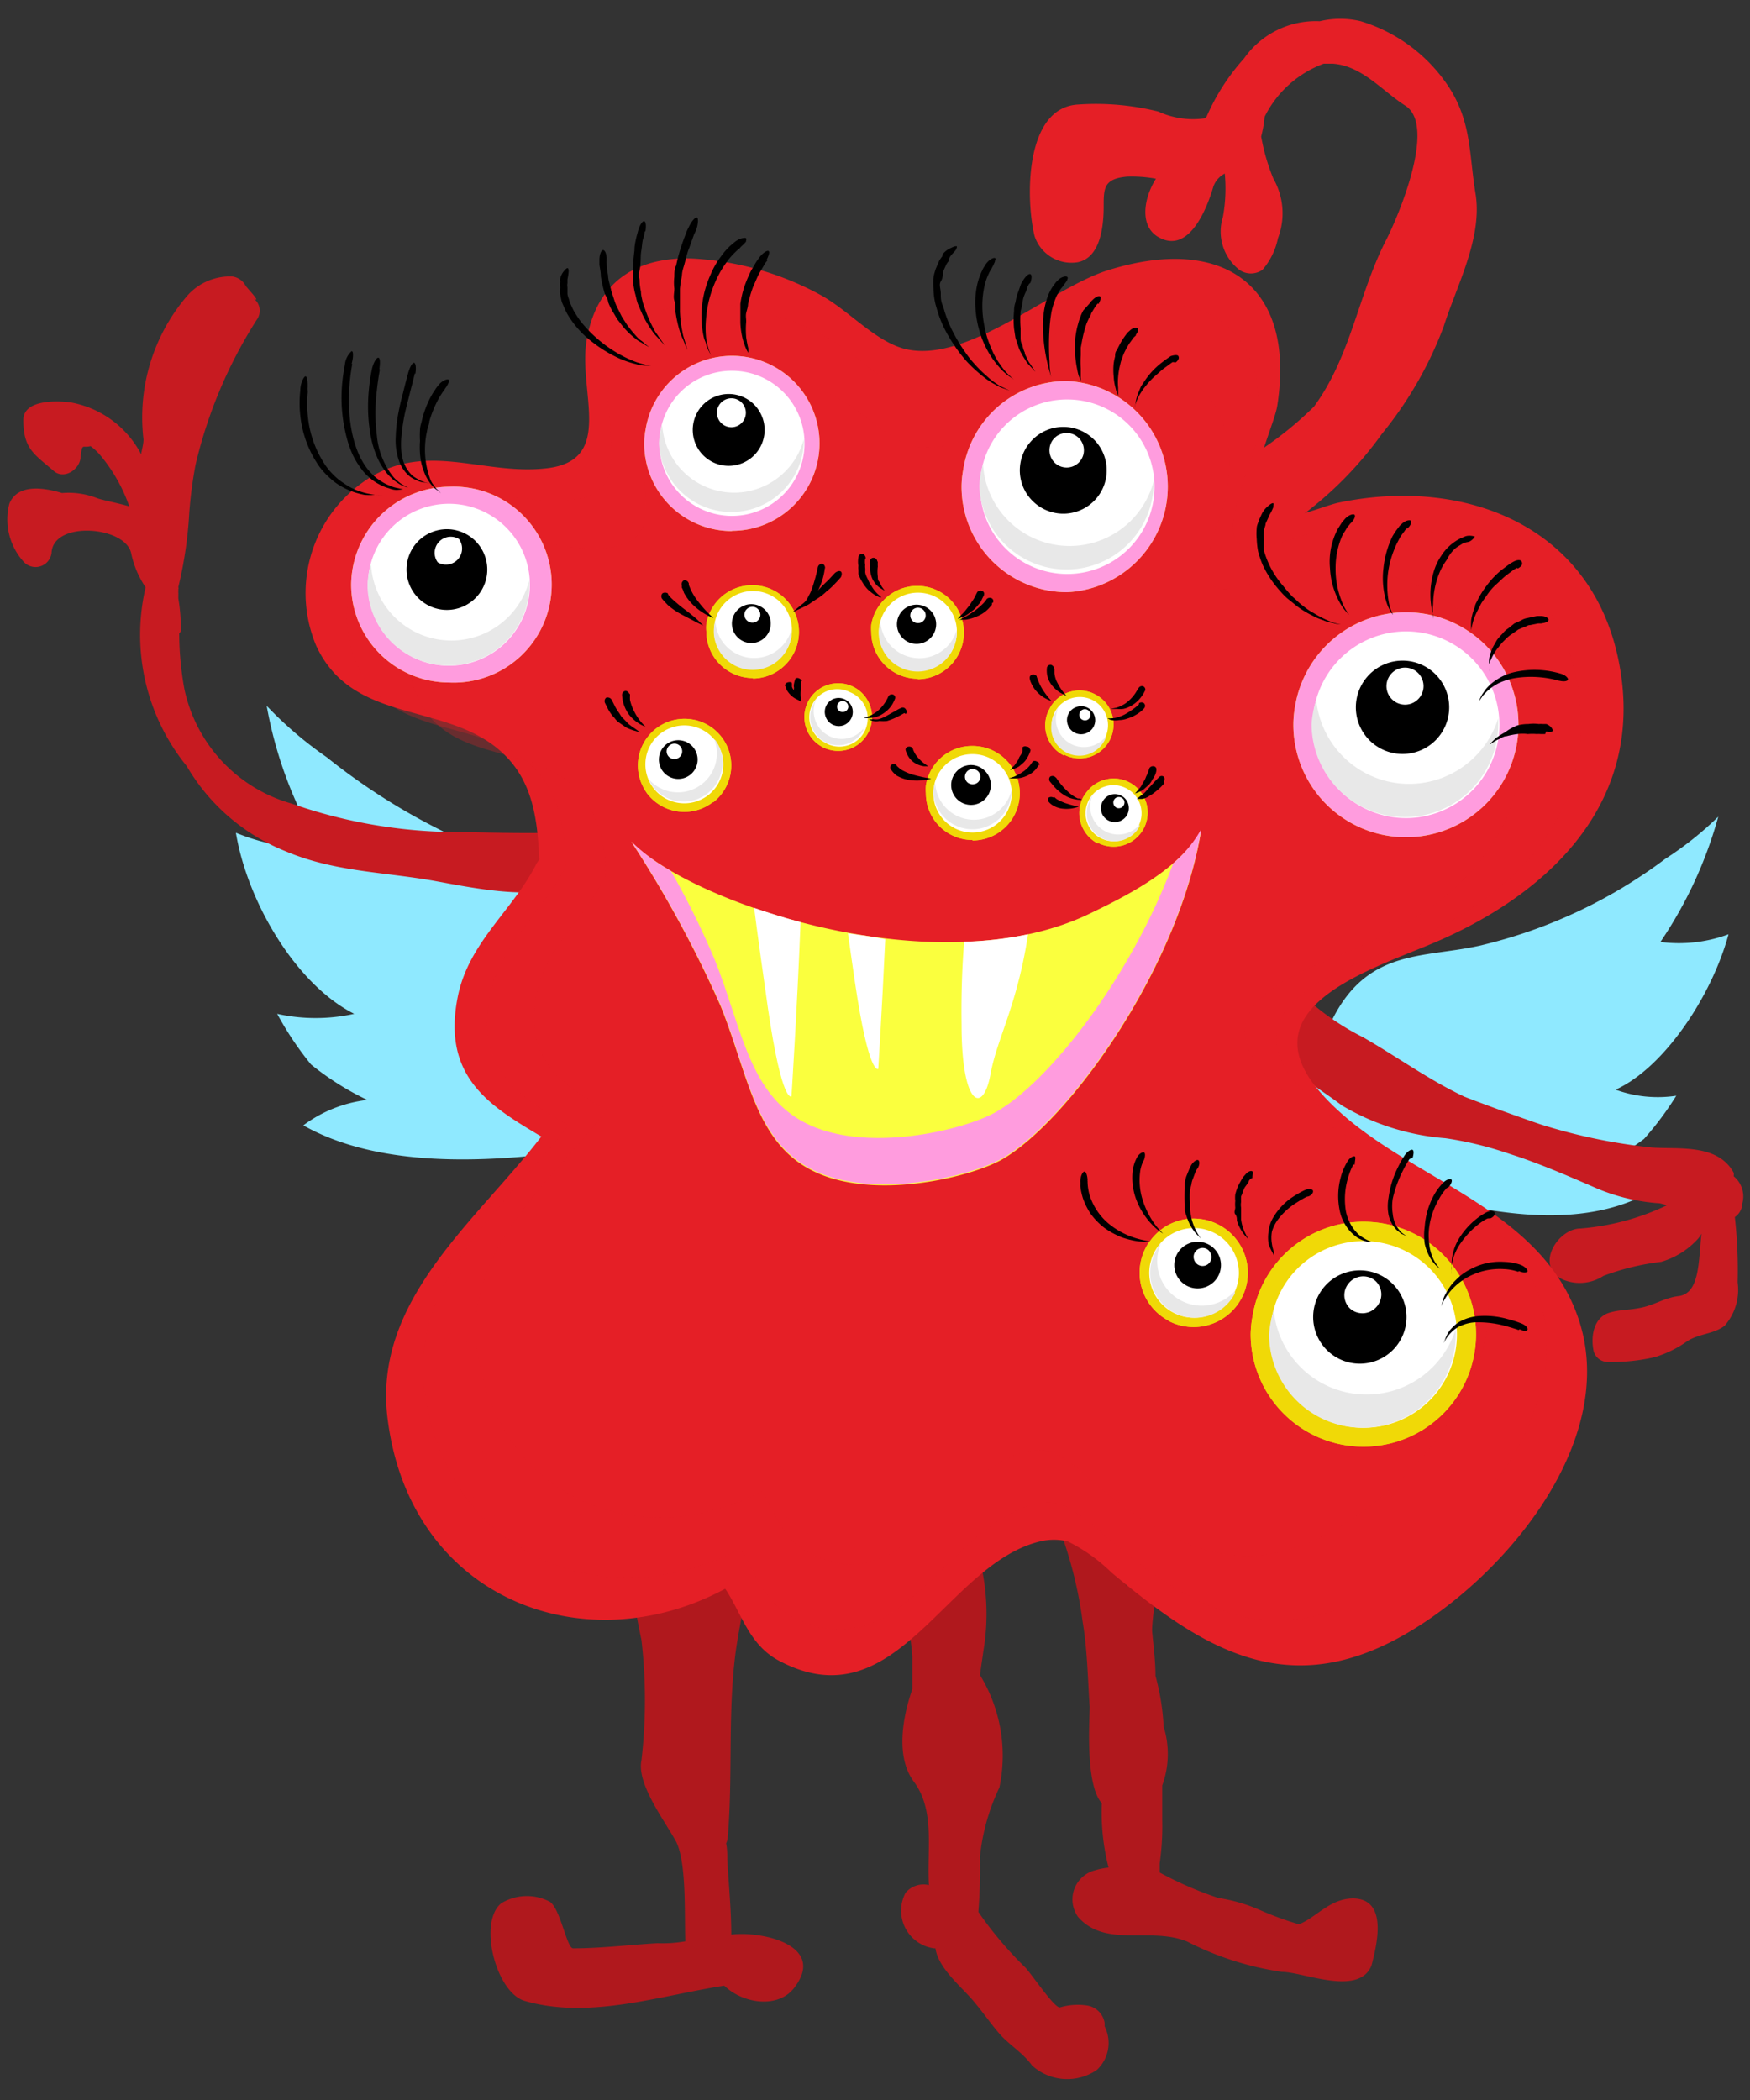 <svg xmlns="http://www.w3.org/2000/svg" width="75" height="90" viewBox="0 0 75 90">
  <rect x="0" y="0" width="75" height="90" fill="#333333" stroke="none"/>
  <defs>
    <style>
      .cls-1 {
        isolation: isolate;
      }

      .cls-2 {
        fill: #8fe9ff;
      }

      .cls-3 {
        fill: #c71b21;
      }

      .cls-13, .cls-4, .cls-6 {
        fill: #e51f26;
      }

      .cls-5 {
        fill: #b0181d;
      }

      .cls-6 {
        opacity: 0.3;
      }

      .cls-13, .cls-6 {
        mix-blend-mode: screen;
      }

      .cls-11, .cls-7 {
        fill: #f0d907;
      }

      .cls-7 {
        mix-blend-mode: multiply;
      }

      .cls-8 {
        fill: #ff9cde;
      }

      .cls-9 {
        fill: #fff;
      }

      .cls-10 {
        fill: #e8e8e8;
      }

      .cls-12 {
        fill: #faff3e;
      }
    </style>
  </defs>
  <g class="cls-1">
    <g id="Ñëîé_1" data-name="Ñëîé 1">
      <g>
        <path class="cls-2" d="M71.38,36.8A14.34,14.34,0,0,0,73.64,35a18.15,18.15,0,0,1-2.48,5.37,6.12,6.12,0,0,0,2.92-.33c-.72,2.65-2.76,5.72-4.84,6.66a5.28,5.28,0,0,0,2.6.26,13.47,13.47,0,0,1-1.38,1.85A9.49,9.49,0,0,1,68.4,50a4.12,4.12,0,0,1,2.07,1.22c-2.77,1.41-6.31.82-9,.14-3.19-.8-6.73-2.56-4.48-7.44,1.52-3.29,3.95-2.84,6.42-3.39A21.34,21.34,0,0,0,71.38,36.8Z"/>
        <path class="cls-2" d="M14,32.45a16.4,16.4,0,0,1-2.57-2.2,18,18,0,0,0,2.3,6.12,9.09,9.09,0,0,1-3.62-.68c.5,3,2.6,6.52,5.07,7.76a7.65,7.65,0,0,1-3.3,0,13.68,13.68,0,0,0,1.45,2.17,12.08,12.08,0,0,0,2.41,1.52A5.68,5.68,0,0,0,13,48.23c3.26,1.84,7.81,1.58,11.29,1.14,4.13-.53,8.85-2.06,6.77-7.6-1.41-3.75-4.54-3.52-7.56-4.39A27.31,27.31,0,0,1,14,32.45Z"/>
        <g>
          <path class="cls-3" d="M74.67,51.58a1.12,1.12,0,0,0-.37-1.17.44.44,0,0,0,0-.15c-.68-1.25-2.35-1-3.5-1.08a24.23,24.23,0,0,1-4.8-1c-1.07-.37-2.15-.76-3.22-1.17-1.52-.71-2.9-1.72-4.37-2.56a11,11,0,0,1-4.18-3.68c-.07-.1-.22,0-.2.11a4.89,4.89,0,0,0,1.49,2.89,5.24,5.24,0,0,0-.73-.27s-.05,0-.05.06a2.21,2.21,0,0,0,.19.5l-.2-.14a.29.29,0,0,0-.46.34c.52,1.44,2.14,2.27,3.23,3.11a10.21,10.21,0,0,0,4.44,1.41,15.11,15.11,0,0,1,2.54.6l.58.19c1.08.37,2.15.83,3.19,1.28a8.3,8.3,0,0,0,2.88.72l.32.08a10.52,10.52,0,0,1-3.71,1c-1,0-2,1.66-.73,2.2a1.86,1.86,0,0,0,1.71-.17,10.5,10.5,0,0,1,2.47-.6,3.42,3.42,0,0,0,1.59-1,1.28,1.28,0,0,0,.14-.21c-.13,1.21-.07,2.58-1,2.68-.57.07-1,.37-1.57.49s-.92.08-1.38.22c-.66.2-.81,1-.67,1.65a.63.63,0,0,0,.63.46,8.07,8.07,0,0,0,2-.21,4.8,4.8,0,0,0,1.38-.68c.51-.33,1.13-.3,1.6-.66a2.33,2.33,0,0,0,.56-1.86,20.58,20.58,0,0,0-.12-2.8A.73.73,0,0,0,74.67,51.58Zm-1.41-.25a.21.21,0,0,0,0,.06l0,0c0-.07,0-.15,0-.24h0A.81.81,0,0,0,73.26,51.33Z"/>
          <path class="cls-4" d="M63.24,8.32c-.28-1.7-.17-3.05-1.12-4.55A6.92,6.92,0,0,0,58.32.91a3.77,3.77,0,0,0-1.76,0A3.75,3.75,0,0,0,53.32,2.5,9.27,9.27,0,0,0,51.71,5l-.07.07a3.57,3.57,0,0,1-2-.29,11.07,11.07,0,0,0-3.44-.3c-2.31.13-2.24,4.11-1.86,5.64a1.66,1.66,0,0,0,1.84,1.12c1-.19,1.12-1.59,1.12-2.38s0-1.2,1-1.29a5.71,5.71,0,0,1,1.24.09c-.54.85-.73,2.1.18,2.54C51,10.85,51.75,8.86,52,8a1,1,0,0,1,.49-.56,6.78,6.78,0,0,1-.08,1.86,2.08,2.08,0,0,0,.7,2.26.86.86,0,0,0,1,0,3,3,0,0,0,.66-1.35,3,3,0,0,0-.2-2.56,8.72,8.72,0,0,1-.52-1.8A5.29,5.29,0,0,0,54.2,5a4.61,4.61,0,0,1,2.53-2.27l0,0h.39c1.26.09,2.12,1.17,3.11,1.8,1.36.87-.34,4.81-.81,5.73-1.2,2.31-1.51,5-3.11,7.17a15.38,15.38,0,0,1-3.05,2.33,13.85,13.85,0,0,1-1.92,1.37c-.54,0-.5.89,0,.93A1.53,1.53,0,0,0,52,22a.76.76,0,0,0,.06.76l.06.08a2.83,2.83,0,0,0-1.42,1.5c-.1.39.42.57.66.31a2.56,2.56,0,0,1,1.47-.6c.72-.12,1.75-1.12,2.39-1.55a15.82,15.82,0,0,0,4-3.9A16.36,16.36,0,0,0,61.87,14C62.42,12.26,63.54,10.21,63.24,8.32ZM53.32,21.26a.12.12,0,0,0,0,.19,2.32,2.32,0,0,1-.38.06l.41-.27Z"/>
          <path class="cls-3" d="M25.2,35.64a1.17,1.17,0,0,1-.05-.11.2.2,0,0,0-.37,0c-.11.29-4.57.12-5.13.13a21.61,21.61,0,0,1-7.15-1.22,6.5,6.5,0,0,1-4.6-4.92,13.6,13.6,0,0,1-.22-2.38A.16.16,0,0,0,7.75,27a7.6,7.6,0,0,0-.11-1.37.15.15,0,0,0,0-.07,1.18,1.18,0,0,0,0-.2h0l0,0s0,0,0,0a.36.36,0,0,0,0-.11.07.07,0,0,0,0-.08A17.59,17.59,0,0,0,8.11,22a18.2,18.2,0,0,1,.27-2.08A20.06,20.06,0,0,1,11,13.71a.66.66,0,0,0-.13-.92c.37.23-.26-.42-.34-.54a.77.77,0,0,0-.57-.4,2.44,2.44,0,0,0-1.93.82,8,8,0,0,0-1.88,6.16c0,.21-.07.42-.1.64a4.26,4.26,0,0,0-3-2.22C2.51,17.17,1,17.1,1,18c0,1.25.48,1.47,1.31,2.19.44.37,1.08-.06,1.14-.55.08-.7.07-.42.43-.52a2.37,2.37,0,0,1,.41.38A7,7,0,0,1,5.54,21.7c-.53-.15-1.08-.25-1.35-.34a3.38,3.38,0,0,0-1.53-.23c-.73-.22-1.9-.43-2.26.46A2.71,2.71,0,0,0,1,24.06a.69.69,0,0,0,1.21-.37c.07-1.4,3.23-1.14,3.42.06a4.1,4.1,0,0,0,.61,1.42A8.93,8.93,0,0,0,8,32.83a8.61,8.61,0,0,0,4.21,3.64c2.13.91,4.26.89,6.5,1.3,1.38.25,4,.8,5.39.22a.4.4,0,0,0,0-.76l-.53-.2a.4.4,0,0,0-.07-.39,4.21,4.21,0,0,0,1.7-.78A.23.23,0,0,0,25.2,35.64Z"/>
          <path class="cls-5" d="M31.34,82.91c0-1.07-.11-2.14-.17-3.22,0-.22,0-.45-.05-.69a.71.71,0,0,0,.07-.26c.22-2.6,0-5.2.32-7.8.22-1.77.89-3.84.34-5.6,0-.32.08-.64.1-1a.19.19,0,0,0-.35-.11,11.83,11.83,0,0,0-1.51,3.19c0-.67,0-1.33,0-2a.12.12,0,0,0-.21-.08,7.78,7.78,0,0,0-1,3.41c-.16-.47-.33-.93-.52-1.39-.51-1.24-1.66-2.35-2-3.65,0,0-.05,0-.05,0a9.31,9.31,0,0,0,.95,3.37c-.12-.22-.25-.44-.38-.65s-.21-.06-.18.06c.34,1.24.52,2.53.79,3.79a22.35,22.35,0,0,1,0,5.17c-.21,1,1,2.59,1.47,3.45s.37,3.12.41,4.3a5.66,5.66,0,0,1-1.2.08c-1.19.07-2.42.22-3.61.22-.27,0-.54-1.7-1-2a2.11,2.11,0,0,0-2.08.07c-1,.82-.22,3.82,1,4.18,2.78.81,5.77-.22,8.56-.65.79.77,2.31,1,3,.09C35.43,83.38,32.69,82.75,31.34,82.91Z"/>
          <path class="cls-5" d="M47.34,86.84a.76.76,0,0,0,0-.15.9.9,0,0,0-.75-.74,2.69,2.69,0,0,0-1.16.08c-.23.06-1.28-1.52-1.5-1.72a16.16,16.16,0,0,1-2-2.37A23.77,23.77,0,0,0,42,79.55a9,9,0,0,1,.83-2.94A6.6,6.6,0,0,0,42,71.79c.05-.4.11-.76.14-1a9.57,9.57,0,0,0-.28-4.42.11.11,0,0,0-.2,0,1.55,1.55,0,0,0-.07.23.07.07,0,0,0-.09,0,2.32,2.32,0,0,0-.91,1.74,6.61,6.61,0,0,0-.29-1.25.09.09,0,0,0-.16,0,13.63,13.63,0,0,0-.36,1.33c-.13-.38-.27-.76-.43-1.13a.14.14,0,0,0-.25,0c-.46,1.18-.09,2.47,0,3.7,0,.47,0,.93,0,1.4-.47,1.35-.69,3,.09,4,.89,1.24.53,2.88.62,4.4a1,1,0,0,0-1,.33,1.63,1.63,0,0,0,1.22,2.38h.06c.12.86,1.15,1.68,1.64,2.27s.76,1,1.13,1.42,1,.81,1.37,1.33a2.24,2.24,0,0,0,2.78.19A1.58,1.58,0,0,0,47.34,86.84Z"/>
          <path class="cls-5" d="M58,81.36c-1,0-1.59.82-2.33,1.11A14,14,0,0,1,54,81.86a7,7,0,0,0-1.79-.52l0,0a15.4,15.4,0,0,1-2.51-1.09c0-.13,0-.26,0-.39A11.08,11.08,0,0,0,49.81,78c0-.5,0-1,0-1.48A3.93,3.93,0,0,0,49.87,74a10.11,10.11,0,0,0-.35-2.18c0-.62-.08-1.25-.14-1.87s.64-4.2.09-4.24S48.47,67,48.26,68A5.4,5.4,0,0,0,48.19,67a.47.47,0,0,0-.55-.39,12.58,12.58,0,0,0-.23-1.82s0,0,0,0a4.4,4.4,0,0,0-.49,1.37c-.31-.69-1-2-1.41-2h0a.26.26,0,0,0-.24.18,1.77,1.77,0,0,0,.13,1.17,17.91,17.91,0,0,1,1,4c.2,1.18.22,2.45.3,3.64,0,.58-.2,3.33.52,4.13a9.68,9.68,0,0,0,.29,2.76,2.91,2.91,0,0,0-.56.11,1.29,1.29,0,0,0-.75,2c1.18,1.35,3.1.41,4.68,1.06a13,13,0,0,0,4.07,1.3c.9,0,3.3,1.07,3.83-.28C59,83.38,59.51,81.39,58,81.36Z"/>
          <path class="cls-4" d="M56.6,46.83c-3.24-3.68,2.21-5.29,4.94-6.46,5-2.15,9-6.11,7.84-12s-6.67-7.94-12-6.83c-.78.16-2.95,1.19-3.54.38s.78-3.73.9-4.53c.82-5.24-2.41-7.34-7.28-5.8-2.53.8-6.33,4.3-9,3.26-1.19-.46-2.23-1.66-3.39-2.26a12.83,12.83,0,0,0-5.41-1.51c-2.47-.08-4.11,1.07-4.52,3.51-.37,2.2,1.23,5.15-1.72,5.48-2.78.32-5.26-1.26-7.87.6a5.82,5.82,0,0,0-2,7c1.58,3.43,5.62,2.37,8,4.61,1.29,1.21,1.49,2.86,1.56,4.56L23,37c-1,2-2.91,3.37-3.38,5.71-.7,3.48,1.42,4.71,3.58,6-2.83,3.68-7.27,7.05-6.58,12.16,1,7.68,8.44,10.46,14.46,7.22.68,1,1,2.38,2.28,3.07,5.06,2.72,7.14-4.12,11.22-5.1a2.52,2.52,0,0,1,1.18,0,7.3,7.3,0,0,1,1.87,1.33c3.77,3.15,7.32,5.46,12.21,2.86,4.39-2.33,9.64-8.4,7.8-13.76C65.92,51.47,59.79,50.47,56.6,46.83Z"/>
          <path class="cls-6" d="M55.62,46.49c-3-3.45,2.07-5,4.63-6.05,4.66-2,8.42-5.72,7.34-11.24s-6.25-7.43-11.29-6.39c-.73.15-2.75,1.12-3.31.36s.73-3.49.85-4.25c.77-4.9-2.27-6.87-6.82-5.43-2.37.75-5.92,4-8.43,3.06-1.12-.43-2.09-1.55-3.18-2.11A11.82,11.82,0,0,0,30.35,13c-2.31-.08-3.84,1-4.23,3.29-.35,2.05,1.15,4.82-1.62,5.13-2.59.3-4.92-1.19-7.35.56a5.42,5.42,0,0,0-1.85,6.53c1.48,3.21,5.26,2.22,7.48,4.31,1.22,1.14,1.4,2.68,1.47,4.27l-.09.2c-1,1.88-2.72,3.15-3.16,5.35-.66,3.25,1.33,4.4,3.35,5.59-2.65,3.45-6.8,6.6-6.16,11.39,1,7.19,7.9,9.79,13.53,6.75.65,1,1,2.24,2.14,2.88,4.73,2.54,6.68-3.86,10.5-4.78a2.48,2.48,0,0,1,1.11,0,6.59,6.59,0,0,1,1.75,1.24c3.53,3,6.85,5.11,11.42,2.68,4.11-2.18,9-7.87,7.31-12.88C64.34,50.83,58.61,49.89,55.62,46.49Z"/>
          <path class="cls-6" d="M54.21,46c-2.74-3.11,1.86-4.46,4.16-5.46C62.58,38.72,66,35.38,65,30.41s-5.63-6.69-10.17-5.75c-.66.13-2.48,1-3,.31s.65-3.14.76-3.82c.69-4.41-2-6.19-6.14-4.89-2.14.67-5.34,3.63-7.6,2.75-1-.38-1.89-1.4-2.86-1.9a10.76,10.76,0,0,0-4.56-1.28,3.35,3.35,0,0,0-3.82,3c-.31,1.84,1,4.34-1.45,4.62s-4.44-1.07-6.63.5a4.88,4.88,0,0,0-1.66,5.89c1.32,2.89,4.73,2,6.74,3.88a5.21,5.21,0,0,1,1.32,3.85.91.91,0,0,1-.09.17c-.87,1.7-2.44,2.85-2.84,4.83-.6,2.93,1.2,4,3,5-2.39,3.1-6.13,5.94-5.55,10.26.87,6.48,7.11,8.82,12.19,6.08.58.89.86,2,1.93,2.59,4.26,2.3,6-3.47,9.46-4.3a2.29,2.29,0,0,1,1,0,5.81,5.81,0,0,1,1.57,1.12c3.19,2.66,6.18,4.6,10.3,2.42,3.7-2,8.13-7.1,6.58-11.61C62.07,49.9,56.9,49.06,54.21,46Z"/>
          <g>
            <path class="cls-7" d="M19.24,29.25a4.2,4.2,0,0,1-4.19-4.2,4.24,4.24,0,0,1,4.19-4.19,4.2,4.2,0,1,1,0,8.39Z"/>
            <path class="cls-8" d="M19.24,29.25a4.2,4.2,0,0,1-4.19-4.2,4.24,4.24,0,0,1,4.19-4.19,4.2,4.2,0,1,1,0,8.39Z"/>
            <g>
              <g>
                <path class="cls-9" d="M15.77,25.05a3.47,3.47,0,1,0,3.47-3.46A3.47,3.47,0,0,0,15.77,25.05Z"/>
                <path class="cls-10" d="M15.9,24.17a3.45,3.45,0,0,0,6.79.68,1.36,1.36,0,0,1,0,.2,3.47,3.47,0,0,1-6.94,0A3.67,3.67,0,0,1,15.9,24.17Z"/>
              </g>
              <g>
                <path d="M18,25.7a1.73,1.73,0,1,0-.14-2.44A1.73,1.73,0,0,0,18,25.7Z"/>
                <path class="cls-9" d="M18.76,24.1a.69.69,0,0,0,.91-1,.69.69,0,0,0-.91,1Z"/>
              </g>
            </g>
          </g>
          <g>
            <path class="cls-7" d="M31.37,22.76A3.75,3.75,0,0,1,27.61,19a3.29,3.29,0,0,1,.06-.6,3.75,3.75,0,1,1,3.7,4.35Z"/>
            <path class="cls-8" d="M31.37,22.76A3.75,3.75,0,0,1,27.61,19a3.29,3.29,0,0,1,.06-.6,3.75,3.75,0,1,1,3.7,4.35Z"/>
            <g>
              <g>
                <path class="cls-9" d="M28.26,19a3.11,3.11,0,1,0,3.11-3.11A3.1,3.1,0,0,0,28.26,19Z"/>
                <path class="cls-10" d="M28.38,18.21a3.09,3.09,0,0,0,6.07.61,1.11,1.11,0,0,1,0,.19,3.11,3.11,0,0,1-6.21,0A3,3,0,0,1,28.38,18.21Z"/>
              </g>
              <g>
                <path d="M30.21,19.58a1.54,1.54,0,1,0-.13-2.18A1.54,1.54,0,0,0,30.21,19.58Z"/>
                <path class="cls-9" d="M30.93,18.15a.62.62,0,1,0-.05-.87A.62.62,0,0,0,30.93,18.15Z"/>
              </g>
            </g>
          </g>
          <g>
            <path class="cls-7" d="M45.73,25.38a4.52,4.52,0,0,1-4.52-4.52,3.88,3.88,0,0,1,.07-.72,4.48,4.48,0,0,1,4.45-3.81,4.53,4.53,0,0,1,0,9.05Z"/>
            <path class="cls-8" d="M45.73,25.38a4.52,4.52,0,0,1-4.52-4.52,3.88,3.88,0,0,1,.07-.72,4.48,4.48,0,0,1,4.45-3.81,4.53,4.53,0,0,1,0,9.05Z"/>
            <g>
              <g>
                <path class="cls-9" d="M42,20.86a3.74,3.74,0,1,0,3.74-3.74A3.73,3.73,0,0,0,42,20.86Z"/>
                <path class="cls-10" d="M42.13,19.9a3.72,3.72,0,0,0,7.31.73,1.79,1.79,0,0,1,0,.23,3.74,3.74,0,0,1-7.47,0A3.77,3.77,0,0,1,42.13,19.9Z"/>
              </g>
              <g>
                <path d="M44.34,21.55a1.86,1.86,0,1,0-.16-2.63A1.85,1.85,0,0,0,44.34,21.55Z"/>
                <path class="cls-9" d="M45.2,19.83a.74.74,0,1,0-.06-1A.75.75,0,0,0,45.2,19.83Z"/>
              </g>
            </g>
          </g>
          <g>
            <path class="cls-7" d="M58.43,62a4.83,4.83,0,0,1-4.83-4.82,4.48,4.48,0,0,1,.08-.77A4.82,4.82,0,1,1,58.43,62Z"/>
            <path class="cls-11" d="M58.43,62a4.83,4.83,0,0,1-4.83-4.82,4.48,4.48,0,0,1,.08-.77A4.82,4.82,0,1,1,58.43,62Z"/>
            <g>
              <g>
                <path class="cls-9" d="M54.44,57.19a4,4,0,1,0,4-4A4,4,0,0,0,54.44,57.19Z"/>
                <path class="cls-10" d="M54.59,56.17a4,4,0,0,0,7.8.78c0,.08,0,.16,0,.24a4,4,0,0,1-8,0A3.81,3.81,0,0,1,54.59,56.17Z"/>
              </g>
              <g>
                <path d="M56.94,57.93a2,2,0,1,0-.16-2.81A2,2,0,0,0,56.94,57.93Z"/>
                <path class="cls-9" d="M57.87,56.09A.8.8,0,0,0,59,56a.79.79,0,0,0-.07-1.12A.8.8,0,0,0,57.8,55,.79.79,0,0,0,57.87,56.09Z"/>
              </g>
            </g>
          </g>
          <g>
            <path class="cls-7" d="M60.25,35.88a4.82,4.82,0,0,1-4.82-4.82,4.4,4.4,0,0,1,.07-.77,4.82,4.82,0,1,1,4.75,5.59Z"/>
            <path class="cls-8" d="M60.25,35.88a4.82,4.82,0,0,1-4.82-4.82,4.4,4.4,0,0,1,.07-.77,4.82,4.82,0,1,1,4.75,5.59Z"/>
            <g>
              <g>
                <path class="cls-9" d="M56.26,31.06a4,4,0,1,0,4-4A4,4,0,0,0,56.26,31.06Z"/>
                <path class="cls-10" d="M56.41,30a4,4,0,0,0,7.8.78c0,.08,0,.16,0,.24a4,4,0,0,1-8,0A4.26,4.26,0,0,1,56.41,30Z"/>
              </g>
              <g>
                <path d="M58.77,31.8A2,2,0,1,0,58.6,29,2,2,0,0,0,58.77,31.8Z"/>
                <path class="cls-9" d="M59.69,30a.79.79,0,0,0,1.12-.07.79.79,0,0,0-1.19-1.05A.79.79,0,0,0,59.69,30Z"/>
              </g>
            </g>
          </g>
          <g>
            <path class="cls-7" d="M32.27,29.06a2,2,0,0,1-2-2,1.91,1.91,0,0,1,0-.32,2,2,0,1,1,2,2.34Z"/>
            <path class="cls-11" d="M32.27,29.06a2,2,0,0,1-2-2,1.91,1.91,0,0,1,0-.32,2,2,0,1,1,2,2.34Z"/>
            <g>
              <g>
                <path class="cls-9" d="M30.6,27a1.67,1.67,0,1,0,1.67-1.67A1.67,1.67,0,0,0,30.6,27Z"/>
                <path class="cls-10" d="M30.66,26.61a1.66,1.66,0,0,0,3.27.33s0,.07,0,.1a1.67,1.67,0,0,1-3.34,0A1.54,1.54,0,0,1,30.66,26.61Z"/>
              </g>
              <g>
                <path d="M31.65,27.35a.83.83,0,0,0,1.17-.07.83.83,0,0,0-1.24-1.11A.83.83,0,0,0,31.65,27.35Z"/>
                <path class="cls-9" d="M32,26.58a.34.34,0,1,0,0-.47A.33.33,0,0,0,32,26.58Z"/>
              </g>
            </g>
          </g>
          <g>
            <path class="cls-7" d="M39.34,29.09a2,2,0,0,1-2-2,1.91,1.91,0,0,1,0-.32,2,2,0,1,1,2,2.34Z"/>
            <path class="cls-11" d="M39.34,29.09a2,2,0,0,1-2-2,1.91,1.91,0,0,1,0-.32,2,2,0,1,1,2,2.34Z"/>
            <g>
              <g>
                <path class="cls-9" d="M37.67,27.07a1.67,1.67,0,1,0,1.67-1.67A1.67,1.67,0,0,0,37.67,27.07Z"/>
                <path class="cls-10" d="M37.73,26.64a1.68,1.68,0,0,0,1.66,1.57A1.66,1.66,0,0,0,41,27s0,.07,0,.11a1.67,1.67,0,1,1-3.34,0A2,2,0,0,1,37.73,26.64Z"/>
              </g>
              <g>
                <path d="M38.72,27.38a.84.84,0,1,0-.07-1.18A.84.84,0,0,0,38.72,27.38Z"/>
                <path class="cls-9" d="M39.11,26.61a.33.33,0,1,0,0-.47A.33.33,0,0,0,39.11,26.61Z"/>
              </g>
            </g>
          </g>
          <g>
            <path class="cls-7" d="M41.68,36a2,2,0,0,1-2-2,2.12,2.12,0,0,1,0-.33,2,2,0,0,1,2-1.7,2,2,0,1,1,0,4.05Z"/>
            <path class="cls-11" d="M41.68,36a2,2,0,0,1-2-2,2.12,2.12,0,0,1,0-.33,2,2,0,0,1,2-1.7,2,2,0,1,1,0,4.05Z"/>
            <g>
              <g>
                <path class="cls-9" d="M40,34a1.68,1.68,0,1,0,1.67-1.68A1.67,1.67,0,0,0,40,34Z"/>
                <path class="cls-10" d="M40.08,33.55a1.66,1.66,0,0,0,3.27.32s0,.07,0,.11A1.68,1.68,0,0,1,40,34,1.55,1.55,0,0,1,40.08,33.55Z"/>
              </g>
              <g>
                <path d="M41.06,34.29A.84.84,0,1,0,42.17,33a.83.83,0,0,0-1.18.07A.85.85,0,0,0,41.06,34.29Z"/>
                <path class="cls-9" d="M41.45,33.52a.34.34,0,0,0,.47,0,.33.33,0,1,0-.47,0Z"/>
              </g>
            </g>
          </g>
          <g>
            <path class="cls-7" d="M30.56,34.37A2,2,0,0,1,27.73,34a2.29,2.29,0,0,1-.17-.28,2,2,0,1,1,3,.67Z"/>
            <path class="cls-11" d="M30.56,34.37A2,2,0,0,1,27.73,34a2.29,2.29,0,0,1-.17-.28,2,2,0,1,1,3,.67Z"/>
            <g>
              <g>
                <path class="cls-9" d="M28,33.77a1.67,1.67,0,1,0,.33-2.35A1.67,1.67,0,0,0,28,33.77Z"/>
                <path class="cls-10" d="M27.8,33.39a1.67,1.67,0,0,0,2.81-1.71.46.46,0,0,1,.07.07,1.67,1.67,0,0,1-2.67,2A2,2,0,0,1,27.8,33.39Z"/>
              </g>
              <g>
                <path d="M29,33.38a.83.83,0,1,0-.76-.89A.83.83,0,0,0,29,33.38Z"/>
                <path class="cls-9" d="M28.88,32.53a.33.33,0,1,0,.05-.66.34.34,0,0,0-.36.31A.33.33,0,0,0,28.88,32.53Z"/>
              </g>
            </g>
          </g>
          <g>
            <path class="cls-7" d="M35.22,32a1.45,1.45,0,1,1,2-.62A1.45,1.45,0,0,1,35.22,32Z"/>
            <path class="cls-11" d="M35.22,32a1.45,1.45,0,1,1,2-.62A1.45,1.45,0,0,1,35.22,32Z"/>
            <g>
              <g>
                <path class="cls-9" d="M34.82,30.18a1.21,1.21,0,0,0,.51,1.63,1.21,1.21,0,1,0,1.11-2.14A1.2,1.2,0,0,0,34.82,30.18Z"/>
                <path class="cls-10" d="M35,29.93a1.2,1.2,0,0,0,2,1.3s0,0,0,.06a1.22,1.22,0,0,1-1.63.52,1.21,1.21,0,0,1-.51-1.63A1.14,1.14,0,0,1,35,29.93Z"/>
              </g>
              <g>
                <path d="M35.39,30.73a.6.6,0,0,0,.77.35.61.61,0,0,0,.35-.78.61.61,0,0,0-.78-.35A.6.6,0,0,0,35.39,30.73Z"/>
                <path class="cls-9" d="M35.89,30.37a.24.24,0,0,0,.31.13.23.23,0,0,0,.14-.3.24.24,0,1,0-.45.17Z"/>
              </g>
            </g>
          </g>
          <g>
            <path class="cls-7" d="M45.6,32.38a1.44,1.44,0,0,1-.62-2,1.06,1.06,0,0,1,.12-.2,1.44,1.44,0,0,1,1.84-.42,1.45,1.45,0,1,1-1.34,2.58Z"/>
            <path class="cls-11" d="M45.6,32.38a1.44,1.44,0,0,1-.62-2,1.06,1.06,0,0,1,.12-.2,1.44,1.44,0,0,1,1.84-.42,1.45,1.45,0,1,1-1.34,2.58Z"/>
            <g>
              <g>
                <path class="cls-9" d="M45.2,30.53A1.21,1.21,0,1,0,46.82,30,1.21,1.21,0,0,0,45.2,30.53Z"/>
                <path class="cls-10" d="M45.38,30.28a1.2,1.2,0,0,0,2,1.3s0,0,0,.06a1.21,1.21,0,1,1-2.14-1.11A1.44,1.44,0,0,1,45.38,30.28Z"/>
              </g>
              <g>
                <path d="M45.77,31.08a.6.6,0,0,0,.77.35.6.6,0,1,0-.43-1.12A.59.59,0,0,0,45.77,31.08Z"/>
                <path class="cls-9" d="M46.27,30.72a.25.25,0,0,0,.31.14.24.24,0,0,0,.14-.31.24.24,0,1,0-.45.17Z"/>
              </g>
            </g>
          </g>
          <g>
            <path class="cls-7" d="M47.05,36.15a1.47,1.47,0,0,1-.62-2,1.62,1.62,0,0,1,.13-.19,1.45,1.45,0,0,1,1.84-.43,1.46,1.46,0,1,1-1.35,2.59Z"/>
            <path class="cls-11" d="M47.05,36.15a1.47,1.47,0,0,1-.62-2,1.62,1.62,0,0,1,.13-.19,1.45,1.45,0,0,1,1.84-.43,1.46,1.46,0,1,1-1.35,2.59Z"/>
            <g>
              <g>
                <path class="cls-9" d="M46.66,34.3a1.2,1.2,0,1,0,1.62-.51A1.19,1.19,0,0,0,46.66,34.3Z"/>
                <path class="cls-10" d="M46.84,34.05a1.2,1.2,0,0,0,2,1.29l0,.07a1.2,1.2,0,1,1-2.13-1.11A.94.94,0,0,1,46.84,34.05Z"/>
              </g>
              <g>
                <path d="M47.22,34.85a.6.6,0,1,0,.35-.78A.61.61,0,0,0,47.22,34.85Z"/>
                <path class="cls-9" d="M47.73,34.48a.23.23,0,0,0,.31.14.25.25,0,0,0,.14-.31.25.25,0,0,0-.31-.14A.24.24,0,0,0,47.73,34.48Z"/>
              </g>
            </g>
          </g>
          <g>
            <path class="cls-7" d="M50.1,56.61a2.32,2.32,0,0,1-1-3.13,1.61,1.61,0,0,1,.2-.31,2.3,2.3,0,0,1,2.93-.68,2.32,2.32,0,1,1-2.15,4.12Z"/>
            <path class="cls-11" d="M50.1,56.61a2.32,2.32,0,0,1-1-3.13,1.61,1.61,0,0,1,.2-.31,2.3,2.3,0,0,1,2.93-.68,2.32,2.32,0,1,1-2.15,4.12Z"/>
            <g>
              <g>
                <path class="cls-9" d="M49.47,53.67a1.92,1.92,0,1,0,2.59-.82A1.91,1.91,0,0,0,49.47,53.67Z"/>
                <path class="cls-10" d="M49.76,53.27a1.91,1.91,0,0,0,3.16,2.06.49.49,0,0,1,0,.11,1.92,1.92,0,0,1-3.41-1.77A1.71,1.71,0,0,1,49.76,53.27Z"/>
              </g>
              <g>
                <path d="M50.38,54.54a1,1,0,1,0,.55-1.24A1,1,0,0,0,50.38,54.54Z"/>
                <path class="cls-9" d="M51.18,54a.38.38,0,1,0,.71-.27.37.37,0,0,0-.49-.22A.38.38,0,0,0,51.18,54Z"/>
              </g>
            </g>
          </g>
          <path class="cls-12" d="M27.06,36.08c2.64,2.68,13.12,6.17,19.57,3.11,1.71-.82,3.92-1.94,4.85-3.61-.95,5.9-5.68,12.49-8.55,14.12-1.37.77-5.64,1.81-8.23.41-2.36-1.26-2.66-4.14-3.82-7A49.61,49.61,0,0,0,27.06,36.08Z"/>
          <path class="cls-8" d="M50.28,37C48.5,41.81,45,46.36,42.66,47.67c-1.37.77-5.64,1.81-8.23.41-2.36-1.26-2.66-4.13-3.82-7a35.48,35.48,0,0,0-1.86-3.76,8,8,0,0,1-1.69-1.25,49.61,49.61,0,0,1,3.82,7c1.16,2.85,1.46,5.73,3.82,7,2.59,1.4,6.86.36,8.23-.41,2.87-1.63,7.6-8.22,8.55-14.12A5.34,5.34,0,0,1,50.28,37Z"/>
          <g>
            <path class="cls-9" d="M41.32,40.36c-.08,1-.13,2.2-.11,3.55,0,3.52.92,3.87,1.24,2.13.28-1.55,1.14-2.92,1.61-6A15.32,15.32,0,0,1,41.32,40.36Z"/>
            <path class="cls-9" d="M32.32,38.91c.16,1.24.37,2.75.6,4.36.6,4.07,1,3.72,1,3.72s.24-3.69.39-7.47C33.63,39.34,33,39.14,32.32,38.91Z"/>
            <path class="cls-9" d="M36.34,40c.1.67.19,1.37.3,2.09.6,4.07,1,3.72,1,3.72s.16-2.54.3-5.56C37.42,40.15,36.88,40.07,36.34,40Z"/>
          </g>
          <path d="M13.19,16.8a4.68,4.68,0,0,0,0,1,4.54,4.54,0,0,0,.71,2.07,2.76,2.76,0,0,0,.37.46,2.52,2.52,0,0,0,.45.37,2.83,2.83,0,0,0,.47.27,3.27,3.27,0,0,0,.47.16,4.18,4.18,0,0,0,.41.08,1.32,1.32,0,0,0,.33,0h0a1.18,1.18,0,0,1-.33,0,3.44,3.44,0,0,1-.43,0,3.36,3.36,0,0,1-.5-.13,3,3,0,0,1-.52-.24,2.48,2.48,0,0,1-.5-.37,3.2,3.2,0,0,1-.43-.47,4.64,4.64,0,0,1-.82-2.19,4.78,4.78,0,0,1,0-1.07c0-.32.15-.6.22-.61s.11.23.09.54Z"/>
          <path d="M15.09,15.64a8.54,8.54,0,0,0-.12,1,9,9,0,0,0,0,1,6,6,0,0,0,.18,1.17,4.76,4.76,0,0,0,.19.57,3.2,3.2,0,0,0,.27.52,2.31,2.31,0,0,0,.34.42,1.79,1.79,0,0,0,.38.3,1.63,1.63,0,0,0,.37.19,1.17,1.17,0,0,0,.3.1l.28.06h0L17,21a1,1,0,0,1-.32-.07,1.85,1.85,0,0,1-.4-.16,1.91,1.91,0,0,1-.43-.29,2,2,0,0,1-.39-.42,3.46,3.46,0,0,1-.32-.52,4.36,4.36,0,0,1-.23-.6,6.68,6.68,0,0,1-.26-2.3,7.6,7.6,0,0,1,.13-1,.89.89,0,0,1,.29-.59c.08,0,.08.24,0,.55C15.1,15.58,15.1,15.61,15.09,15.64Z"/>
          <path d="M16.27,15.9s-.07.34-.12.85a7.6,7.6,0,0,0,0,1.9,3.35,3.35,0,0,0,.66,1.73,1.47,1.47,0,0,0,.25.25,1.34,1.34,0,0,0,.22.16,1.72,1.72,0,0,1,.21.12h0l-.22-.09a1.28,1.28,0,0,1-.25-.14,1.42,1.42,0,0,1-.28-.23,1.81,1.81,0,0,1-.28-.33,2.91,2.91,0,0,1-.25-.42,4.25,4.25,0,0,1-.32-1,7.09,7.09,0,0,1-.08-2,7.54,7.54,0,0,1,.13-.88c.06-.27.19-.49.27-.49s.09.2.05.47C16.28,15.84,16.27,15.87,16.27,15.9Z"/>
          <path d="M17.78,16s-.08.33-.21.83c-.06.25-.14.54-.21.85a7.55,7.55,0,0,0-.15,1,2.78,2.78,0,0,0,.05,1,1.46,1.46,0,0,0,.17.4,1.54,1.54,0,0,0,.25.31,2.29,2.29,0,0,0,.29.18,1.12,1.12,0,0,0,.24.1l.23.06h0l-.23-.05a.74.74,0,0,1-.27-.06,1.91,1.91,0,0,1-.32-.16,1.3,1.3,0,0,1-.31-.31,1.45,1.45,0,0,1-.22-.43,2.68,2.68,0,0,1-.13-1,6.5,6.5,0,0,1,.11-1c.06-.32.13-.62.2-.87.12-.49.21-.82.21-.82.07-.26.17-.46.25-.48s.12.2.07.47A.31.31,0,0,1,17.78,16Z"/>
          <path d="M19.05,16.71a1,1,0,0,0-.12.16,3.64,3.64,0,0,0-.26.47,4.54,4.54,0,0,0-.27.72c0,.13-.08.27-.1.42a3.65,3.65,0,0,0,.14,2.06,1,1,0,0,0,.16.27.71.71,0,0,0,.15.18l.15.15h0L18.73,21a.65.65,0,0,1-.18-.16,1.11,1.11,0,0,1-.2-.26,1.8,1.8,0,0,1-.17-.34,2.58,2.58,0,0,1-.13-.42A3.55,3.55,0,0,1,18,18.9a3.73,3.73,0,0,1,0-.47c0-.16.06-.3.09-.45a4.31,4.31,0,0,1,.27-.77,3.05,3.05,0,0,1,.29-.51c.07-.12.14-.18.13-.18.16-.21.39-.29.44-.25s0,.2-.15.39Z"/>
          <path d="M24.32,12.08v.06a.42.42,0,0,0,0,.17c0,.08,0,.17,0,.27s.06.21.09.34a4.07,4.07,0,0,0,.17.38,4.65,4.65,0,0,0,.26.41,5.18,5.18,0,0,0,.72.77,5.56,5.56,0,0,0,.86.63,5.42,5.42,0,0,0,.85.41,3.34,3.34,0,0,0,.36.1,1.11,1.11,0,0,0,.28.05l.26,0h-.26l-.29,0a1.4,1.4,0,0,1-.38-.07,4,4,0,0,1-.91-.34,5.56,5.56,0,0,1-.93-.59,4.15,4.15,0,0,1-1.09-1.22c-.08-.15-.14-.3-.2-.43s-.07-.28-.1-.4,0-.23,0-.32a.58.58,0,0,1,0-.2A.45.45,0,0,0,24,12a.74.74,0,0,1,.16-.37c.07-.09.13-.14.16-.14s.06.07.05.16a2.55,2.55,0,0,1-.05.32Z"/>
          <path d="M26,11.13a1.49,1.49,0,0,0,0,.19q0,.18.06.48c0,.2.09.43.14.67l.12.37a2.39,2.39,0,0,0,.15.37l.18.36.21.33a5.12,5.12,0,0,0,.44.54.88.88,0,0,0,.21.18l.16.14.15.12h0l-.16-.09-.19-.12a1,1,0,0,1-.24-.16,3.41,3.41,0,0,1-.52-.5l-.25-.32-.22-.37a2.64,2.64,0,0,1-.18-.38c0-.13-.11-.25-.15-.38a6.28,6.28,0,0,1-.16-.71c0-.21-.05-.39-.06-.52v-.19c0-.22.07-.41.15-.42s.15.14.16.35A.13.13,0,0,0,26,11.13Z"/>
          <path d="M27.62,10s0,.07-.05.21-.05.33-.09.57,0,.51-.07.8,0,.3,0,.46a2.42,2.42,0,0,0,.06.46c0,.16.05.32.08.47l.15.43a5.76,5.76,0,0,0,.34.74c.05.11.13.19.18.28l.15.21.13.18h0l-.15-.16-.18-.2a1.84,1.84,0,0,1-.21-.25,4.86,4.86,0,0,1-.43-.73c-.06-.14-.13-.29-.19-.44s-.08-.32-.13-.48a3.85,3.85,0,0,1-.08-.49c0-.16,0-.32,0-.48a6.9,6.9,0,0,1,.06-.84c0-.25.06-.46.09-.6l.06-.22c.06-.24.18-.44.26-.44s.1.2.06.44C27.63,9.9,27.63,9.93,27.62,10Z"/>
          <path d="M29.84,9.85l-.1.21-.2.56c-.1.23-.15.52-.24.81s-.06.31-.09.47a4,4,0,0,0-.07.48c0,.17,0,.33,0,.49s0,.33,0,.48a5.09,5.09,0,0,0,.1.84,2.28,2.28,0,0,0,.08.33l.08.26.06.22h0l-.09-.21-.1-.25a1.93,1.93,0,0,1-.13-.32,5.67,5.67,0,0,1-.19-.85c0-.16,0-.33-.05-.49s0-.34,0-.51a2.11,2.11,0,0,1,0-.51c0-.17,0-.33.08-.49a6.86,6.86,0,0,1,.23-.85c.08-.24.16-.44.21-.58a2.28,2.28,0,0,1,.1-.21c.11-.24.27-.42.34-.41s.07.22,0,.46Z"/>
          <path d="M31.69,10.65a1.42,1.42,0,0,0-.16.14,2.85,2.85,0,0,0-.37.42,4.08,4.08,0,0,0-.41.67,4.94,4.94,0,0,0-.33.86,4.83,4.83,0,0,0-.16.91,4.25,4.25,0,0,0,0,.81,2.61,2.61,0,0,0,.06.32,1.84,1.84,0,0,0,.07.24l.08.21h0l-.1-.2a1.74,1.74,0,0,1-.1-.23c0-.1-.07-.2-.1-.32a3.5,3.5,0,0,1-.1-.83,4,4,0,0,1,.09-1,4.52,4.52,0,0,1,.31-.92,3.43,3.43,0,0,1,.43-.74,2.9,2.9,0,0,1,.4-.46l.18-.15c.2-.17.45-.21.49-.17s0,.08,0,.15a2.07,2.07,0,0,1-.21.21Z"/>
          <path d="M32.91,11.13l-.11.14-.24.41c-.1.17-.18.39-.28.6a5.77,5.77,0,0,0-.22.74c0,.13-.05.26-.08.39s0,.25,0,.37a3.78,3.78,0,0,0,0,.68,4.43,4.43,0,0,0,.09.47l0,.19h0L32,15a3,3,0,0,1-.17-.47,3.46,3.46,0,0,1-.1-.7c0-.12,0-.26,0-.4s0-.27,0-.41a4.33,4.33,0,0,1,.19-.79,5.76,5.76,0,0,1,.28-.65c.11-.18.19-.33.26-.43l.11-.15c.14-.17.31-.28.37-.24s0,.2-.08.37Z"/>
          <path d="M40.65,11.14l0,.06a.71.71,0,0,0-.11.17l-.13.29c0,.11,0,.26-.09.4s0,.33,0,.51,0,.37.1.56a5.46,5.46,0,0,0,.46,1.17,7.26,7.26,0,0,0,.69,1.07,6,6,0,0,0,.78.8,2.55,2.55,0,0,0,.35.27,1.58,1.58,0,0,0,.3.17l.27.13h0l-.28-.1a1.5,1.5,0,0,1-.32-.15,3,3,0,0,1-.39-.24,6.3,6.3,0,0,1-.85-.76,6.48,6.48,0,0,1-.77-1.07,4.82,4.82,0,0,1-.52-1.22,2.66,2.66,0,0,1-.12-.6A5.51,5.51,0,0,1,40,12c0-.17.06-.33.1-.47l.15-.35a1.33,1.33,0,0,1,.14-.2l0-.07a.9.9,0,0,1,.38-.29q.18-.09.24-.06s0,.09-.06.17-.17.17-.25.3Z"/>
          <path d="M42.47,11.55a1.55,1.55,0,0,0-.1.19,2.29,2.29,0,0,0-.18.53,3.85,3.85,0,0,0-.09.81,4.45,4.45,0,0,0,.1.95,4,4,0,0,0,.29.91,3.16,3.16,0,0,0,.41.73,2.36,2.36,0,0,0,.39.45,1.52,1.52,0,0,0,.17.15h0l-.19-.13a2.25,2.25,0,0,1-.45-.41,3.69,3.69,0,0,1-.5-.71,4,4,0,0,1-.37-.93,4.49,4.49,0,0,1-.15-1,3.51,3.51,0,0,1,.08-.89,2.91,2.91,0,0,1,.21-.6.88.88,0,0,1,.12-.21c.13-.25.37-.36.43-.33s0,.07,0,.15a2.12,2.12,0,0,1-.13.27A.25.25,0,0,1,42.47,11.55Z"/>
          <path d="M44.1,12.17l-.08.15c0,.1-.09.24-.15.41a2.47,2.47,0,0,0-.06.29c0,.11-.05.22-.07.33a4.27,4.27,0,0,0,0,.72l0,.37c0,.12,0,.23.08.35a1.09,1.09,0,0,0,.1.32c0,.1.08.19.11.28a.91.91,0,0,0,.13.22l.11.17a1,1,0,0,1,.1.15h0l-.12-.13-.14-.15a.89.89,0,0,1-.16-.21c-.05-.08-.11-.17-.16-.27a1.24,1.24,0,0,1-.15-.33l-.12-.36-.06-.39a4,4,0,0,1,0-.77q0-.2.06-.36a3,3,0,0,1,.07-.32c.07-.18.12-.34.16-.45a.83.83,0,0,1,.09-.16c.11-.19.25-.31.32-.28s.06.2,0,.37Z"/>
          <path d="M45.58,12.24l-.1.12a2,2,0,0,0-.22.38,3.54,3.54,0,0,0-.19.6,6,6,0,0,0-.09.74,10.88,10.88,0,0,0,0,1.43c0,.39.07.65.07.65h0s-.08-.25-.17-.64a7.05,7.05,0,0,1-.18-1.44,4.09,4.09,0,0,1,.05-.79,3.2,3.2,0,0,1,.19-.68,1.89,1.89,0,0,1,.26-.44.83.83,0,0,1,.13-.15c.15-.16.36-.2.41-.15s0,.07,0,.13a1.5,1.5,0,0,1-.14.2Z"/>
          <path d="M47.05,13l-.09.11-.2.33c0,.07-.07.15-.11.24s-.08.17-.11.27a5.61,5.61,0,0,0-.16.62l-.06.33c0,.11,0,.21,0,.32a3.69,3.69,0,0,0,0,.57c0,.17,0,.31,0,.4a.91.91,0,0,1,0,.16h0s0-.05-.05-.15-.08-.23-.11-.4a4.52,4.52,0,0,1-.08-.58c0-.11,0-.23,0-.34l0-.34a3.72,3.72,0,0,1,.13-.68,2.64,2.64,0,0,1,.1-.3,1.57,1.57,0,0,1,.12-.26L46.7,13a.61.61,0,0,1,.11-.13c.13-.14.29-.21.34-.16s0,.19-.07.32Z"/>
          <path d="M48.68,14.38l-.09.08-.19.26a4.5,4.5,0,0,0-.22.4,1.7,1.7,0,0,0-.09.24,1.29,1.29,0,0,0-.08.26,3.09,3.09,0,0,0-.09.53,2.51,2.51,0,0,0,0,.47c0,.14,0,.25,0,.33a.72.72,0,0,1,0,.14h0a.58.58,0,0,0,0-.13,1.56,1.56,0,0,1-.11-.33,2.18,2.18,0,0,1-.08-.49,2.76,2.76,0,0,1,0-.57,2.47,2.47,0,0,1,.06-.29c0-.09,0-.19.08-.28a4.6,4.6,0,0,1,.24-.45c.09-.13.16-.23.22-.3l.1-.09c.12-.11.26-.15.32-.09s0,.18-.07.28Z"/>
          <path d="M50.25,15.52l-.37.27c-.11.08-.22.19-.35.3a3.32,3.32,0,0,0-.37.38l-.17.21-.14.22a2.27,2.27,0,0,0-.19.43,1.21,1.21,0,0,0,0,.18l0,.14,0,.13h0V17.5a.69.69,0,0,1,0-.2,2.17,2.17,0,0,1,.13-.48l.11-.26.16-.24a3.26,3.26,0,0,1,.73-.78c.23-.18.39-.28.39-.28s.27-.09.32,0,0,.18-.11.27Z"/>
          <path d="M54.35,22.2l-.11.24c0,.08-.05.18-.07.29a2.25,2.25,0,0,0,0,.4,4.45,4.45,0,0,0,0,.47A3.89,3.89,0,0,0,55,25.12a6,6,0,0,0,.4.46c.16.13.29.28.45.39a2.65,2.65,0,0,0,.46.31,3.89,3.89,0,0,0,.44.24,2.93,2.93,0,0,0,.39.16,1.65,1.65,0,0,0,.32.08l.28,0h0l-.29,0a1,1,0,0,1-.32-.06,1.5,1.5,0,0,1-.42-.12,2.65,2.65,0,0,1-.47-.2,4.29,4.29,0,0,1-.5-.29c-.17-.11-.32-.25-.49-.38s-.31-.29-.45-.45a4.49,4.49,0,0,1-.69-1.06,4.63,4.63,0,0,1-.19-.56,3.57,3.57,0,0,1-.06-.54,2.27,2.27,0,0,1,0-.46c0-.13.07-.24.09-.34l.13-.28a1,1,0,0,1,.29-.35c.09-.08.17-.12.2-.1s0,.08,0,.17a2.14,2.14,0,0,1-.17.34Z"/>
          <path d="M57.86,22.45a.78.78,0,0,1-.11.13l-.1.17a2.14,2.14,0,0,0-.13.22,3.45,3.45,0,0,0-.28,1.38,3.7,3.7,0,0,0,.26,1.41,2,2,0,0,0,.22.44l.1.15h0l-.13-.14a1.91,1.91,0,0,1-.28-.4A3.35,3.35,0,0,1,57,24.36a3,3,0,0,1,.25-1.52,1.59,1.59,0,0,1,.14-.26l.12-.19.13-.15c.15-.17.36-.23.41-.18s0,.2-.14.34Z"/>
          <path d="M60.29,22.65a.33.33,0,0,0-.1.12,1.84,1.84,0,0,0-.24.36,4.18,4.18,0,0,0-.44,1.27,4.13,4.13,0,0,0,0,1.35,2,2,0,0,0,.12.44,1.37,1.37,0,0,1,.07.16h0l-.1-.14a2,2,0,0,1-.19-.43,3.54,3.54,0,0,1-.12-1.42A4.14,4.14,0,0,1,59.67,23a2.72,2.72,0,0,1,.27-.4.57.57,0,0,1,.13-.14c.15-.16.36-.19.4-.14s0,.18-.14.32Z"/>
          <path d="M62.84,23.24l-.15.05c-.08.06-.21.12-.34.23A1.67,1.67,0,0,0,62,24a2.65,2.65,0,0,0-.33.6,3.67,3.67,0,0,0-.25,1.3,3.06,3.06,0,0,0,0,.62h0l0-.17a2.57,2.57,0,0,1-.09-.44,3.44,3.44,0,0,1,.11-1.39,2.42,2.42,0,0,1,.32-.69,2.07,2.07,0,0,1,.86-.77l.17-.07c.19-.07.39,0,.41,0s-.09.17-.25.23Z"/>
          <path d="M65,24.34l-.13.08-.32.24c-.13.1-.26.24-.42.38s-.3.31-.42.49l-.19.27c-.06.09-.1.19-.15.28a2.94,2.94,0,0,0-.23.53,3.43,3.43,0,0,0-.09.4l0,.15h0V27a3.57,3.57,0,0,1,0-.42,2.49,2.49,0,0,1,.16-.57c0-.1.08-.21.13-.32s.11-.2.17-.3a4.81,4.81,0,0,1,.42-.56,4,4,0,0,1,.43-.41l.35-.26.14-.08c.16-.09.33-.11.37,0s0,.18-.16.28Z"/>
          <path d="M66.06,26.72h-.14l-.36.07c-.08,0-.15.06-.23.08l-.26.11-.24.17a1.5,1.5,0,0,0-.25.19l-.22.22-.19.24a2.08,2.08,0,0,0-.27.47.64.64,0,0,0-.08.2c0,.07,0,.12,0,.17a1.31,1.31,0,0,0,0,.14h0s0-.05,0-.15,0-.1,0-.17a1,1,0,0,1,0-.23A1.93,1.93,0,0,1,64,27.7l.16-.28a2.85,2.85,0,0,1,.23-.26.92.92,0,0,1,.25-.23l.26-.21.29-.13a.7.7,0,0,1,.26-.1l.42-.09h.17c.18,0,.33.09.33.16s-.13.14-.29.15Z"/>
          <path d="M66.8,29.17a4.46,4.46,0,0,0-1.87-.11,2.81,2.81,0,0,0-.66.2,2.17,2.17,0,0,0-.5.33c-.07.06-.12.13-.18.18a1.12,1.12,0,0,0-.11.15l-.1.14h0a1.37,1.37,0,0,1,.07-.16,1.47,1.47,0,0,1,.09-.17c.05-.06.09-.14.15-.21a2.13,2.13,0,0,1,.5-.42,2.24,2.24,0,0,1,.69-.29,3.93,3.93,0,0,1,2,.06c.19.05.33.18.32.25s-.16.1-.34.06Z"/>
          <path d="M66.22,31.46l-.09,0-.11,0a.66.66,0,0,0-.15,0,2.21,2.21,0,0,0-.39,0,1.72,1.72,0,0,0-.45,0,3.4,3.4,0,0,0-.46.09c-.14,0-.26.11-.38.15a1.63,1.63,0,0,0-.25.15l-.1.06h0l.08-.09a2.36,2.36,0,0,1,.22-.21,3.51,3.51,0,0,1,.37-.23A2.17,2.17,0,0,1,65,31.1a1.68,1.68,0,0,1,.5-.07,1.66,1.66,0,0,1,.45,0,.85.85,0,0,1,.17,0l.14,0a.25.25,0,0,1,.11.05c.13.08.2.2.16.26a.23.23,0,0,1-.26,0Z"/>
          <path d="M46.61,50.62a2.19,2.19,0,0,0,.1.64,2.62,2.62,0,0,0,.79,1.17,3.37,3.37,0,0,0,1.3.67,3.54,3.54,0,0,0,.49.1l.19,0h-.19a2.47,2.47,0,0,1-.51,0,3.71,3.71,0,0,1-.7-.17,3.57,3.57,0,0,1-.74-.4,3,3,0,0,1-.59-.6,2.88,2.88,0,0,1-.34-.68,2.71,2.71,0,0,1-.11-.52,1.78,1.78,0,0,0,0-.2c0-.22.1-.41.17-.42s.13.16.14.35A.13.13,0,0,0,46.61,50.62Z"/>
          <path d="M49,49.76a1.47,1.47,0,0,0-.14.48,2.79,2.79,0,0,0,.1,1.15,3.61,3.61,0,0,0,.52,1.06,2.94,2.94,0,0,0,.37.42h0a2.2,2.2,0,0,1-.44-.35,3.14,3.14,0,0,1-.69-1.05,2.67,2.67,0,0,1-.18-1.27,1.69,1.69,0,0,1,.18-.58c.08-.17.25-.26.31-.23s.05.18,0,.32Z"/>
          <path d="M51.31,50.09a.86.86,0,0,0-.07.12l-.12.32a.86.86,0,0,0-.06.23L51,51a3.63,3.63,0,0,0,0,.58c0,.1,0,.2,0,.3a2.33,2.33,0,0,1,.05.28,2.45,2.45,0,0,0,.16.48,2.33,2.33,0,0,0,.18.33l.08.12h0l-.1-.11a1.58,1.58,0,0,1-.25-.29,2.15,2.15,0,0,1-.24-.48l-.1-.3c0-.1,0-.21,0-.31a3.43,3.43,0,0,1,0-.64c0-.1,0-.19,0-.28a2,2,0,0,1,.06-.26l.15-.37.07-.13c.1-.15.23-.23.29-.2s.07.17,0,.31Z"/>
          <path d="M53.59,50.52l-.07.09c0,.06-.09.16-.16.26s-.1.26-.17.4a2,2,0,0,0,0,.24.73.73,0,0,0,0,.25l0,.26,0,.25a1.8,1.8,0,0,0,.11.43,2,2,0,0,0,.14.29l.06.12h0l-.09-.1a1.7,1.7,0,0,1-.2-.26,1.78,1.78,0,0,1-.2-.44c0-.09,0-.18-.07-.27s0-.19,0-.29a1.32,1.32,0,0,1,0-.28,1.26,1.26,0,0,1,0-.28,2.22,2.22,0,0,1,.17-.46c.08-.13.13-.24.18-.3l.09-.1c.1-.12.23-.17.29-.13s0,.17,0,.29Z"/>
          <path d="M56,51.29s-.18.09-.43.25a2.92,2.92,0,0,0-.81.74,1.62,1.62,0,0,0-.25.51,1.52,1.52,0,0,0,0,.51,1.7,1.7,0,0,0,.09.36,1.31,1.31,0,0,1,0,.14h0l-.07-.13a2,2,0,0,1-.16-.35,1.66,1.66,0,0,1,0-.56,1.45,1.45,0,0,1,.22-.62,2.66,2.66,0,0,1,.84-.86,4.11,4.11,0,0,1,.48-.27c.15-.07.31-.06.35,0s0,.18-.17.26Z"/>
          <path d="M58,49.91a2.81,2.81,0,0,0-.22.55,3.14,3.14,0,0,0-.12,1.3,1.81,1.81,0,0,0,.2.66,1.78,1.78,0,0,0,.17.27,2.19,2.19,0,0,0,.2.22,2,2,0,0,0,.38.24l.15.07h0l-.16,0a1.73,1.73,0,0,1-.43-.18,2.12,2.12,0,0,1-.24-.2,1.64,1.64,0,0,1-.23-.28,1.87,1.87,0,0,1-.29-.71,3.05,3.05,0,0,1,.06-1.43,2.47,2.47,0,0,1,.26-.61c.09-.18.27-.28.33-.25s0,.19,0,.35Z"/>
          <path d="M60.41,49.67a4.76,4.76,0,0,0-.29.51,5.13,5.13,0,0,0-.43,1.19,2.13,2.13,0,0,0,0,.66,1.28,1.28,0,0,0,.18.55,1.57,1.57,0,0,0,.15.19.5.5,0,0,0,.14.12l.13.1h0l-.15-.08a.35.35,0,0,1-.16-.1.75.75,0,0,1-.19-.17,1.33,1.33,0,0,1-.28-.57,2,2,0,0,1,0-.74,4.06,4.06,0,0,1,.4-1.3,4.23,4.23,0,0,1,.3-.53c.11-.16.27-.25.33-.22s.05.18,0,.34Z"/>
          <path d="M62,50.92a2.24,2.24,0,0,0-.33.47,3.25,3.25,0,0,0-.42,1.21,2.6,2.6,0,0,0,0,.68,2,2,0,0,0,.14.59,1.59,1.59,0,0,0,.22.38l.1.13h0l-.13-.11a1.63,1.63,0,0,1-.28-.35,2.16,2.16,0,0,1-.24-.61,2.59,2.59,0,0,1,0-.74,3.25,3.25,0,0,1,.39-1.34,2.35,2.35,0,0,1,.38-.52c.13-.15.32-.21.37-.16s0,.19-.11.32Z"/>
          <path d="M63.75,52.22a2.35,2.35,0,0,0-.4.26,3.63,3.63,0,0,0-.73.77,2.22,2.22,0,0,0-.41,1,.69.69,0,0,0,0,.2.85.85,0,0,0,0,.16l0,.14h0l0-.14a1.55,1.55,0,0,1,0-.15c0-.07,0-.14,0-.22a2.14,2.14,0,0,1,.29-1.11,3.2,3.2,0,0,1,.76-.88,2.51,2.51,0,0,1,.44-.29c.15-.08.32-.07.35,0s0,.17-.16.25Z"/>
          <path d="M65.05,54.5a2.09,2.09,0,0,0-.59-.11,2.86,2.86,0,0,0-1.32.23,2.65,2.65,0,0,0-1.07.83,1.91,1.91,0,0,0-.14.21,1.8,1.8,0,0,0-.1.18,1.37,1.37,0,0,0-.07.16h0a35.71,35.71,0,0,1,.11-.37,1.79,1.79,0,0,1,.12-.24,2.14,2.14,0,0,1,.41-.54,2.28,2.28,0,0,1,.63-.46,2.66,2.66,0,0,1,1.44-.31,2.39,2.39,0,0,1,.68.12c.2.07.33.22.32.28s-.18.08-.36,0Z"/>
          <path d="M65.08,57s-.22-.08-.55-.17a4.4,4.4,0,0,0-1.22-.16,1.64,1.64,0,0,0-.63.12,1.05,1.05,0,0,0-.26.13,1.29,1.29,0,0,0-.21.17,1.6,1.6,0,0,0-.26.33l-.08.14h0l.06-.15a1.44,1.44,0,0,1,.2-.39,1.94,1.94,0,0,1,.2-.21,1.31,1.31,0,0,1,.27-.19,2,2,0,0,1,.69-.21,3.6,3.6,0,0,1,1.32.12,4.84,4.84,0,0,1,.57.18c.17.06.3.18.29.26s-.17.09-.34,0Z"/>
          <path d="M28.64,25.49a1.81,1.81,0,0,0,.2.21c.13.12.32.28.52.43s.41.32.55.45l.23.23h0l-.29-.14-.63-.33a3.15,3.15,0,0,1-.6-.41l-.17-.18-.06-.07a.19.19,0,0,1,0-.25.22.22,0,0,1,.23,0Z"/>
          <path d="M29.52,25l0,.07.08.19a2.49,2.49,0,0,0,.33.53,4.94,4.94,0,0,0,.65.7h0a2.65,2.65,0,0,1-.84-.53,2.1,2.1,0,0,1-.43-.56,1,1,0,0,0-.09-.22.66.66,0,0,0,0-.09.19.19,0,0,1,.09-.22.18.18,0,0,1,.2.11Z"/>
          <path d="M35.35,24.36a2.83,2.83,0,0,1-.32,1,1.69,1.69,0,0,1-.21.31,1.6,1.6,0,0,1-.24.22,1.16,1.16,0,0,1-.2.12l-.07,0h0l.06-.06a1.31,1.31,0,0,0,.14-.16,1.61,1.61,0,0,0,.15-.26,1.46,1.46,0,0,0,.14-.31,6.8,6.8,0,0,0,.25-.91.19.19,0,0,1,.17-.15c.08,0,.14.09.14.18Z"/>
          <path d="M36,24.78s-.1.12-.27.29a2.7,2.7,0,0,1-.3.27,2.54,2.54,0,0,1-.36.29c-.14.09-.27.17-.39.26a4,4,0,0,1-.36.18l-.36.17h0l.3-.25c.09-.08.2-.15.31-.26l.34-.3a3.14,3.14,0,0,0,.32-.31l.28-.27.26-.28c.08-.08.2-.12.26-.08s.06.15,0,.26Z"/>
          <path d="M37.08,23.93a.76.76,0,0,0,0,.28.57.57,0,0,0,0,.13.78.78,0,0,1,0,.16c0,.1.06.22.11.32a1.54,1.54,0,0,0,.17.31,1.34,1.34,0,0,0,.19.26,1.93,1.93,0,0,0,.16.15l.07.06h0l-.08,0a1.48,1.48,0,0,1-.22-.11,2,2,0,0,1-.27-.21,1.5,1.5,0,0,1-.24-.31,1.81,1.81,0,0,1-.18-.37l0-.18a.52.52,0,0,1,0-.17.92.92,0,0,1,0-.36c0-.11.12-.18.19-.15a.21.21,0,0,1,.12.2Z"/>
          <path d="M37.62,24.08a1.38,1.38,0,0,0,0,.2,1.57,1.57,0,0,0,0,.43c0,.08,0,.16.07.23l.1.2.13.18h0l-.2-.12a.86.86,0,0,1-.18-.16,1.07,1.07,0,0,1-.16-.25,1.2,1.2,0,0,1-.09-.54,1.05,1.05,0,0,1,0-.24.15.15,0,0,1,.18-.1.17.17,0,0,1,.13.15Z"/>
          <path d="M42.17,25.51s-.05.09-.11.22-.1.14-.15.21a2,2,0,0,1-.2.21l-.23.17a1,1,0,0,1-.22.12l-.22.09h0l.16-.18a1.33,1.33,0,0,0,.16-.17l.16-.2c.06-.07.1-.15.15-.22a1.25,1.25,0,0,0,.11-.18l.1-.2a.18.18,0,0,1,.19-.06.13.13,0,0,1,.1.17Z"/>
          <path d="M42.51,25.85a.28.28,0,0,1,0,.07l-.13.15a1.41,1.41,0,0,1-.47.33,1.9,1.9,0,0,1-.54.16h-.25l.22-.11a3.93,3.93,0,0,0,.44-.28,3.28,3.28,0,0,0,.37-.32c.09-.1.14-.17.13-.17a.19.19,0,0,1,.2-.05.14.14,0,0,1,.08.19Z"/>
          <path d="M26.22,30l.13.26a2.36,2.36,0,0,0,.15.25c.07.08.11.2.2.27l.24.25a3,3,0,0,0,.25.18l.25.18h0l-.3-.09a2.34,2.34,0,0,1-.3-.12l-.32-.22c-.11-.07-.17-.19-.26-.27a2,2,0,0,1-.19-.28l-.14-.28a.19.19,0,0,1,.05-.23.2.2,0,0,1,.22.07Z"/>
          <path d="M27,29.74v.06A1.49,1.49,0,0,0,27,30a2,2,0,0,0,.18.49,2.25,2.25,0,0,0,.48.65h0a1.28,1.28,0,0,1-.24-.11,1.67,1.67,0,0,1-.46-.4,1.54,1.54,0,0,1-.3-.85.17.17,0,0,1,.15-.17.18.18,0,0,1,.16.13Z"/>
          <path d="M33.94,29.3a.7.7,0,0,1,0,.11c0,.07.08.16.14.26s.11.2.16.27l.08.13h0L34.21,30a1,1,0,0,1-.29-.18,1.08,1.08,0,0,1-.22-.28c0-.09-.06-.15-.06-.15s0-.11.11-.14a.25.25,0,0,1,.18,0Z"/>
          <path d="M34.32,29.16a.41.41,0,0,1,0,.13s0,.08,0,.13,0,.11,0,.16a1.63,1.63,0,0,0,0,.33c0,.09,0,.16,0,.16h0L34.24,30a.74.74,0,0,1-.21-.31.71.71,0,0,1,0-.21.37.37,0,0,1,0-.18.92.92,0,0,1,.05-.18c0-.06.09-.08.16-.05s.13.08.13.13Z"/>
          <path d="M38.36,29.94a1.8,1.8,0,0,1-.12.25,1.27,1.27,0,0,1-.42.41,1.06,1.06,0,0,1-.55.17,1.27,1.27,0,0,1-.25,0h0l.23-.08a1.42,1.42,0,0,0,.42-.27,1.69,1.69,0,0,0,.4-.57.17.17,0,0,1,.18-.09.14.14,0,0,1,.11.18Z"/>
          <path d="M38.76,30.56l-.22.12a3,3,0,0,1-.53.22,1.75,1.75,0,0,1-.32,0,.64.64,0,0,1-.28,0,.45.45,0,0,1-.17-.08l-.06,0h.07a.44.44,0,0,0,.17,0,.69.69,0,0,0,.24,0,1.39,1.39,0,0,0,.26-.1l.47-.26a1.68,1.68,0,0,1,.23-.12.15.15,0,0,1,.2.06.16.16,0,0,1,0,.2Z"/>
          <path d="M39.12,32.07a.55.55,0,0,0,.05.14,1.07,1.07,0,0,0,.19.28,1.69,1.69,0,0,0,.43.35H39.6a1,1,0,0,1-.41-.15.86.86,0,0,1-.3-.34,1,1,0,0,1-.08-.21.13.13,0,0,1,.12-.14.19.19,0,0,1,.18.06Z"/>
          <path d="M38.44,32.83s.06.06.16.14a2.28,2.28,0,0,0,.49.22,6.08,6.08,0,0,0,.82.18h0a2.29,2.29,0,0,1-.87.07,1.57,1.57,0,0,1-.61-.2A1,1,0,0,1,38.2,33a.15.15,0,0,1,0-.22.2.2,0,0,1,.21,0Z"/>
          <path d="M44.17,32.11s0,.08-.06.2a1.18,1.18,0,0,1-.1.19.9.9,0,0,1-.15.19l-.19.16a1.07,1.07,0,0,1-.19.09l-.19.06h0l.13-.14a.61.61,0,0,0,.12-.15l.12-.18c0-.05.05-.12.09-.18s.06-.11.07-.16l0-.16A.16.16,0,0,1,44,32a.13.13,0,0,1,.14.13Z"/>
          <path d="M44.5,32.75l0,.07-.1.14a1.12,1.12,0,0,1-.44.31,1.18,1.18,0,0,1-.5.09l-.22,0h0l.21-.07a2.3,2.3,0,0,0,.4-.22,1.37,1.37,0,0,0,.3-.28c.07-.09.11-.15.1-.15a.17.17,0,0,1,.19,0,.14.14,0,0,1,.1.17Z"/>
          <path d="M44.43,29l.06.16a2.46,2.46,0,0,0,.18.37,4.07,4.07,0,0,0,.25.35l.14.16h0a1.09,1.09,0,0,1-.2-.08,1.41,1.41,0,0,1-.38-.27,1.33,1.33,0,0,1-.28-.4.79.79,0,0,1-.07-.22.14.14,0,0,1,.12-.16.19.19,0,0,1,.18.07Z"/>
          <path d="M45.19,28.66a.28.28,0,0,1,0,.05s0,.07,0,.13a1.09,1.09,0,0,0,.12.41,2.5,2.5,0,0,0,.25.4l.15.18h0l-.21-.11a1.37,1.37,0,0,1-.41-.34,1,1,0,0,1-.22-.51,1.11,1.11,0,0,1,0-.26.16.16,0,0,1,.17-.12.21.21,0,0,1,.14.15Z"/>
          <path d="M49.07,29.6a1.28,1.28,0,0,1-.14.24,1.39,1.39,0,0,1-.47.42,1.17,1.17,0,0,1-.31.12,1,1,0,0,1-.29,0,1.75,1.75,0,0,1-.26,0h0l.25-.05a1.54,1.54,0,0,0,.24-.1,1.14,1.14,0,0,0,.23-.15,1.76,1.76,0,0,0,.35-.39l.13-.21a.17.17,0,0,1,.19-.07.16.16,0,0,1,.09.19Z"/>
          <path d="M49.09,30.3l-.06.06a1.23,1.23,0,0,1-.16.15,1.79,1.79,0,0,1-.57.29,1.06,1.06,0,0,1-.34.06.78.78,0,0,1-.31,0c-.08,0-.14-.06-.19-.08l-.06,0h.07a.6.6,0,0,0,.2,0,.91.91,0,0,0,.26-.05,1.53,1.53,0,0,0,.27-.11,3.48,3.48,0,0,0,.47-.31l.14-.12a.17.17,0,0,0,0-.05.18.18,0,0,1,.22,0,.16.16,0,0,1,0,.22Z"/>
          <path d="M45.27,33.34a3.07,3.07,0,0,0,.49.58,1.73,1.73,0,0,0,.21.17,1.27,1.27,0,0,0,.22.13c.06,0,.13,0,.17.05l.07,0h-.07a.84.84,0,0,1-.19,0,1.77,1.77,0,0,1-.28-.06,1.28,1.28,0,0,1-.29-.14,2,2,0,0,1-.45-.39L45,33.5a.17.17,0,0,1,0-.21.18.18,0,0,1,.21,0Z"/>
          <path d="M45.17,34.15l.12.1a2.75,2.75,0,0,0,.34.16,4.58,4.58,0,0,0,.6.16h0a1.45,1.45,0,0,1-.65.09,1,1,0,0,1-.45-.14.65.65,0,0,1-.18-.15.13.13,0,0,1,0-.19.2.2,0,0,1,.19,0Z"/>
          <path d="M49.56,33s0,.09-.06.22a1.06,1.06,0,0,1-.12.2.78.78,0,0,1-.15.22l-.19.17a.71.71,0,0,1-.2.12l-.2.08h0l.14-.16a1.12,1.12,0,0,0,.13-.16,2,2,0,0,1,.11-.2,1,1,0,0,0,.1-.21,1.42,1.42,0,0,0,.08-.18l.06-.18a.18.18,0,0,1,.18-.08.13.13,0,0,1,.12.14Z"/>
          <path d="M49.9,33.57l-.14.15a3.17,3.17,0,0,1-.37.31l-.23.14a.7.7,0,0,1-.22.07l-.22,0h0l.17-.14a1,1,0,0,0,.17-.13l.16-.18.31-.34.16-.16a.15.15,0,0,1,.19,0,.19.19,0,0,1,0,.2Z"/>
          <g>
            <path class="cls-13" d="M27.1,65.55a8.26,8.26,0,0,0-2.52-.69,7.61,7.61,0,0,1-3.21-1.78,5,5,0,0,1-1.46-3.45,7.91,7.91,0,0,1,.47-3.5.14.14,0,0,0-.2-.18c-2.16,1.65-1.73,5.23-.57,7.31s5.16,4.16,7.47,3A.4.4,0,0,0,27.1,65.55Z"/>
            <path class="cls-13" d="M28.72,47.07a11.31,11.31,0,0,0-2.64-2.38c-2.08-1.69-.27-3.41.49-5.22.05-.13-.1-.23-.21-.18a4.27,4.27,0,0,0-2.57,4.48c.27,1.81,2.95,3.5,4.64,3.69C28.64,47.49,28.86,47.28,28.72,47.07Z"/>
            <path class="cls-13" d="M41.9,53.64c-1.63-1.72-3.67-1.79-5.74-.94-2.95,1.21-3.52,6.68-7.68,4.61a.21.21,0,0,0-.22.35c1.8,1.33,3.62,1,5.29-.41,1.12-.93,1.29-2.41,2.58-3.24,2-1.3,3.51-.18,5.52.08A.27.27,0,0,0,41.9,53.64Z"/>
            <path class="cls-13" d="M41.53,63.1c-1.66.8-2.73,1.88-4.73,1.76a4.92,4.92,0,0,1-3.86-3c-.09-.34-.56-.21-.58.1a4.59,4.59,0,0,0,3.18,4.17c2.46.73,5.38,0,6.59-2.42A.46.46,0,0,0,41.53,63.1Z"/>
            <path class="cls-13" d="M64.08,63.29a.46.46,0,0,0-.73-.29c-1.35,1.23-2.18,2.76-3.8,3.79a11.81,11.81,0,0,1-5.15,1.38c-.11,0-.11.15,0,.21,1.39,1.21,4,.58,5.48-.16S64.56,65.3,64.08,63.29Z"/>
          </g>
        </g>
      </g>
    </g>
  </g>
</svg>
